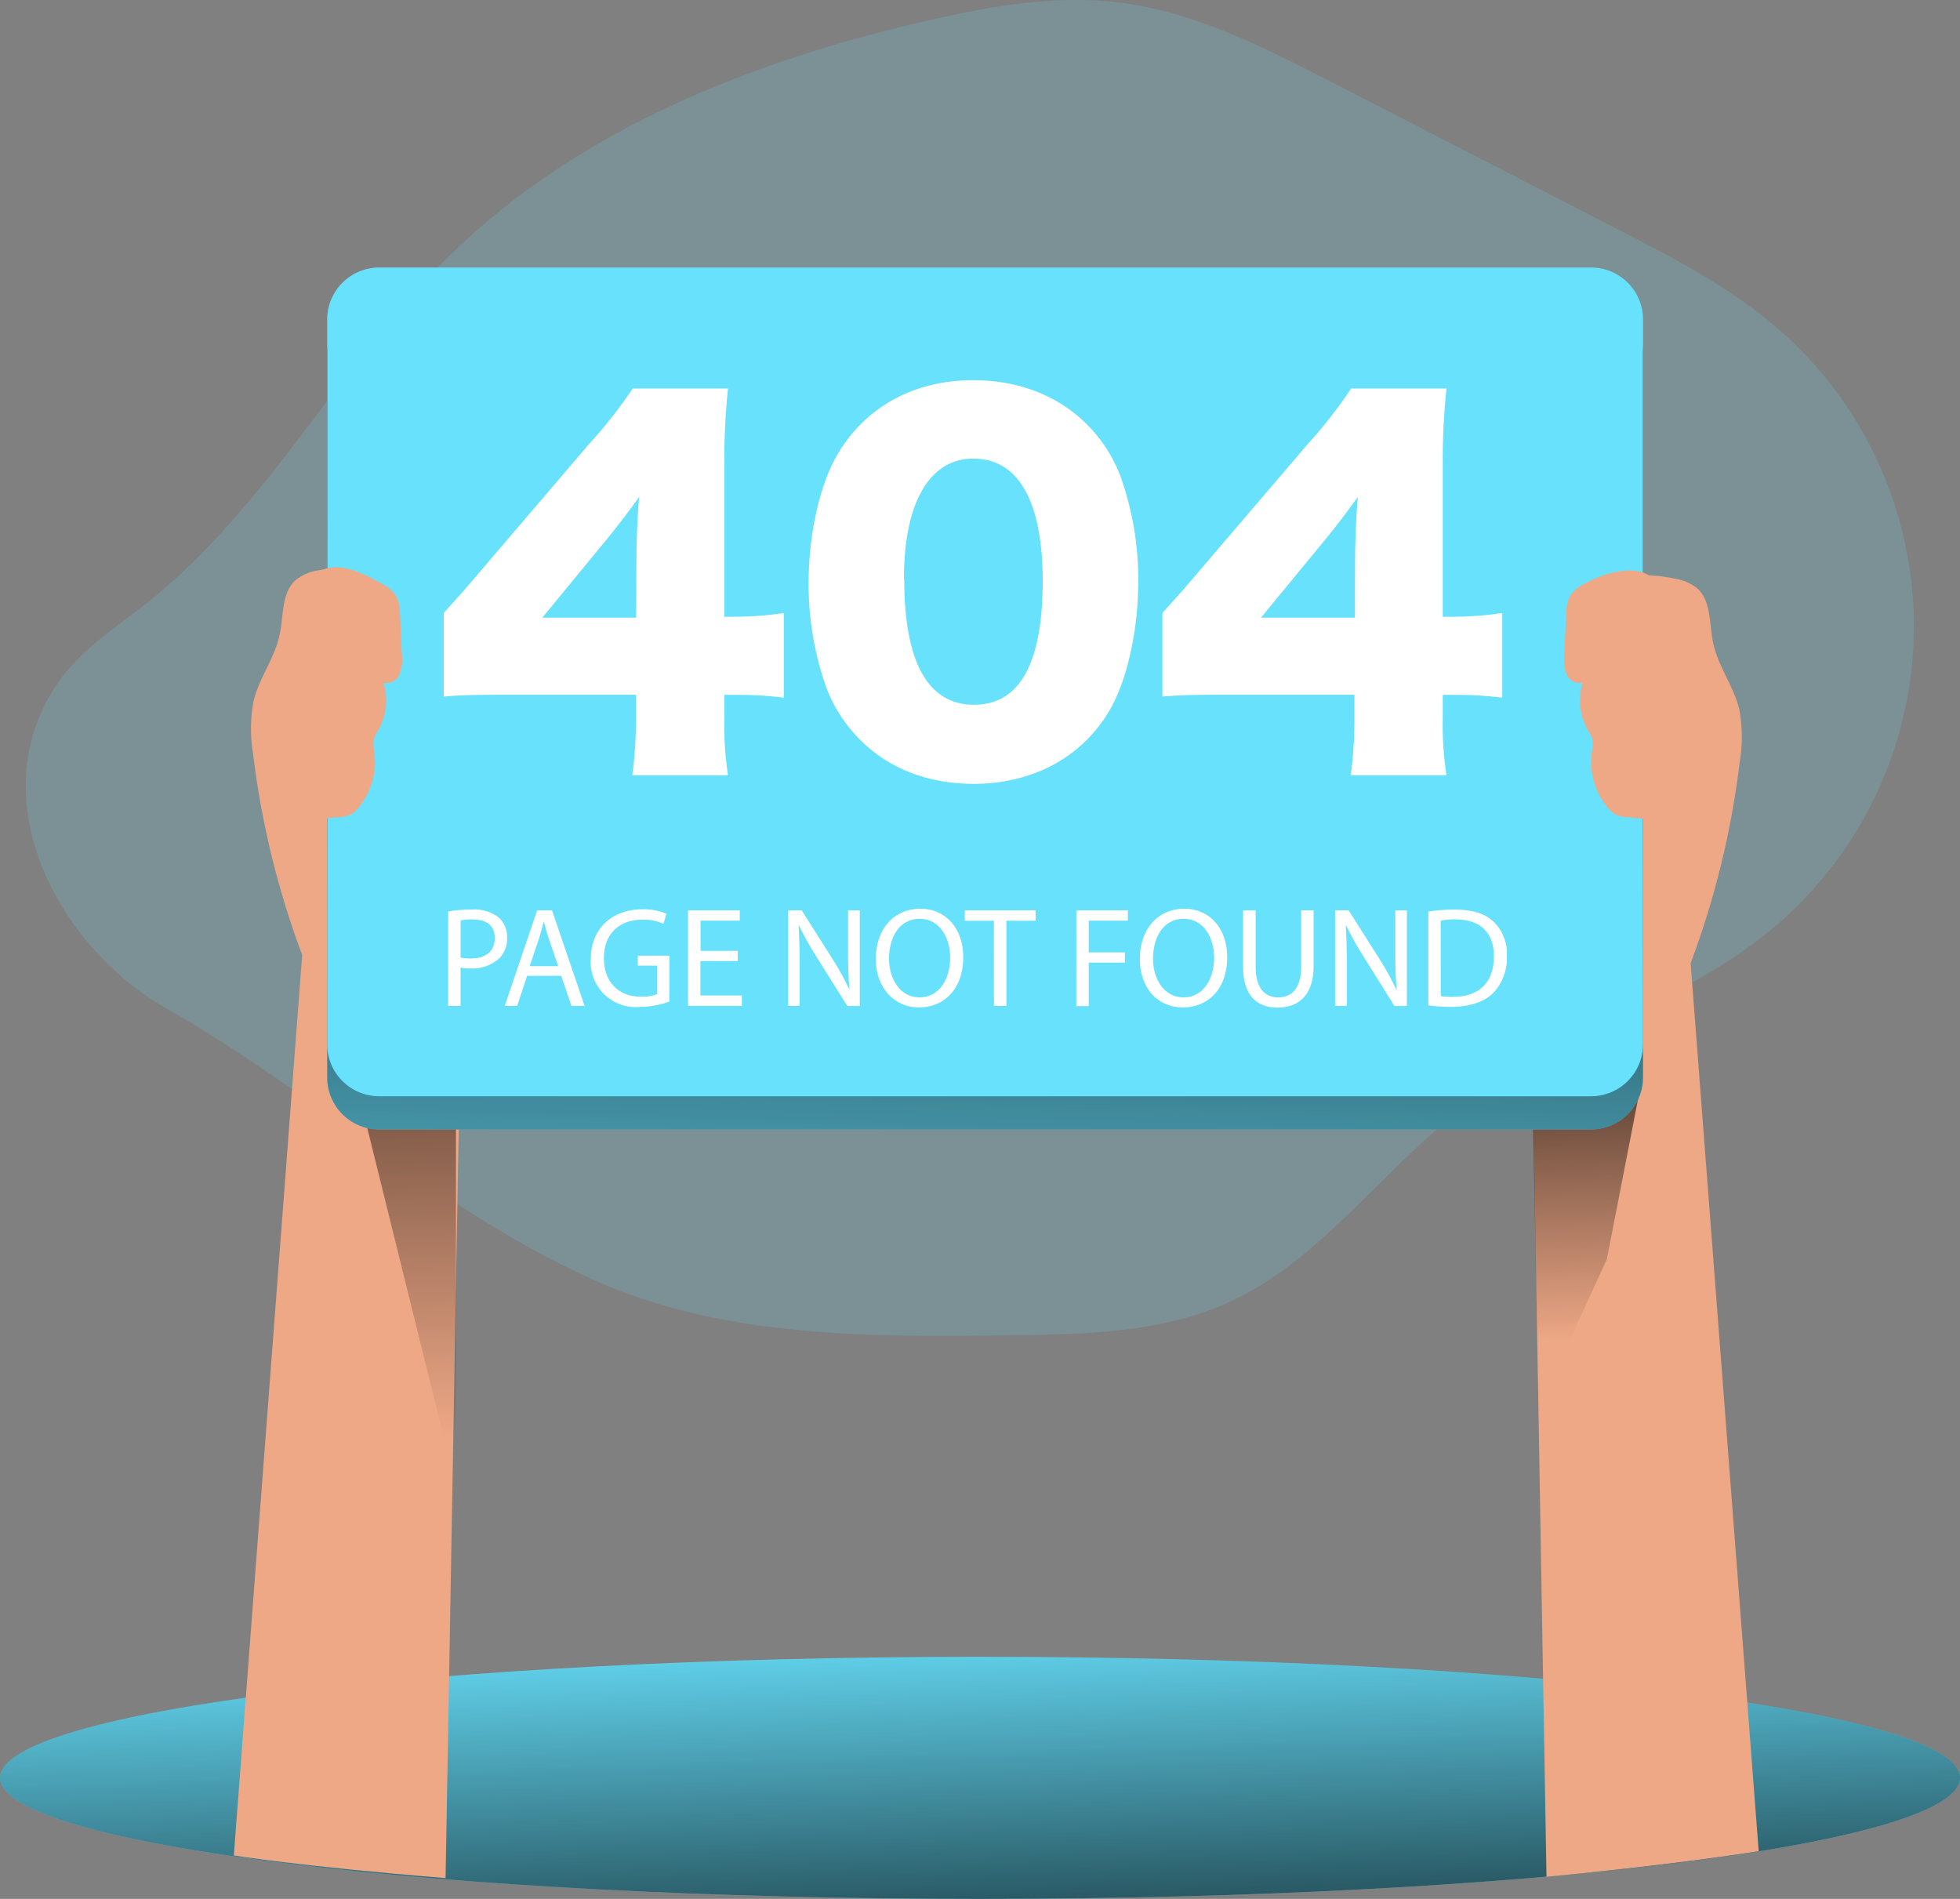<svg width="416" height="403" viewBox="0 0 416 403" fill="none" xmlns="http://www.w3.org/2000/svg">
<rect x="0" y="0" width="416" height="403" fill="#808080" stroke="none"/>
<g clip-path="url(#clip0_61_23078)">
<path opacity="0.18" d="M126.786 271.981C154.066 283.968 184.922 283.784 214.722 283.388C230.354 283.19 246.527 282.874 260.761 276.399C280.548 267.392 293.397 248.059 310.757 234.977C330.69 219.929 356.202 213.441 375.528 197.629C384.934 189.939 392.551 180.292 397.848 169.359C403.145 158.427 405.995 146.472 406.2 134.326C406.404 122.18 403.959 110.136 399.033 99.031C394.107 87.927 386.82 78.028 377.678 70.026C367.455 61.085 355.253 54.768 343.156 48.556L282.408 17.302C268.174 9.983 253.571 2.545 237.688 0.554C224.286 -1.121 210.724 1.2 197.625 4.193C160.293 12.633 123.25 27.179 95.864 53.805C72.304 76.752 56.922 107.571 31.146 127.999C24.55 133.208 17.242 137.81 12.44 144.694C-4.841 169.5 12.664 201.19 35.117 213.903C66.21 231.495 94.189 257.672 126.786 271.981Z" fill="#68E1FD"/>
<path d="M208.007 403C322.885 403 416.013 391.498 416.013 377.311C416.013 363.123 322.885 351.621 208.007 351.621C93.128 351.621 0 363.123 0 377.311C0 391.498 93.128 403 208.007 403Z" fill="#68E1FD"/>
<path d="M208.007 403C322.885 403 416.013 391.498 416.013 377.311C416.013 363.123 322.885 351.621 208.007 351.621C93.128 351.621 0 363.123 0 377.311C0 391.498 93.128 403 208.007 403Z" fill="url(#paint0_linear_61_23078)"/>
<path d="M94.057 126.337C90.198 123.722 85.854 121.907 81.281 121.001C76.709 120.095 72 120.116 67.436 121.062C65.765 121.322 64.186 121.998 62.845 123.027C59.719 125.665 60.207 130.571 59.376 134.606C58.36 139.578 55.022 143.837 53.822 148.743C53.123 152.435 53.083 156.221 53.703 159.926C55.461 174.543 58.964 188.897 64.138 202.68L49.627 393.782C49.627 393.782 64.468 396.182 94.571 398.582L97.763 216.593L94.057 126.337Z" fill="#EEA886"/>
<path d="M77.554 237.786L96.774 315.487V203.419L88.226 178.02L77.554 237.786Z" fill="url(#paint1_linear_61_23078)"/>
<path d="M328.895 127.972C332.762 125.376 337.11 123.581 341.682 122.693C346.255 121.805 350.959 121.842 355.516 122.803C357.189 123.069 358.771 123.744 360.12 124.768C363.233 127.405 362.758 132.311 363.576 136.36C364.605 141.331 367.943 145.591 369.143 150.497C369.844 154.184 369.88 157.967 369.249 161.667C367.503 176.284 364.004 190.639 358.827 204.421L373.272 392.859C373.272 392.859 357.112 395.575 328.236 398.305L325.136 218.321L328.895 127.972Z" fill="#EEA886"/>
<path d="M347.865 232.234L341.045 267.247L326.521 298.831L325.241 230.097L347.865 232.234Z" fill="url(#paint2_linear_61_23078)"/>
<path d="M337.681 63.828H80.483C74.385 63.828 69.441 68.77 69.441 74.866V228.673C69.441 234.769 74.385 239.711 80.483 239.711H337.681C343.779 239.711 348.723 234.769 348.723 228.673V74.866C348.723 68.77 343.779 63.828 337.681 63.828Z" fill="#68E1FD"/>
<path d="M337.681 63.828H80.483C74.385 63.828 69.441 68.77 69.441 74.866V228.673C69.441 234.769 74.385 239.711 80.483 239.711H337.681C343.779 239.711 348.723 234.769 348.723 228.673V74.866C348.723 68.77 343.779 63.828 337.681 63.828Z" fill="url(#paint3_linear_61_23078)"/>
<path d="M337.681 56.773H80.483C74.385 56.773 69.441 61.714 69.441 67.811V221.618C69.441 227.714 74.385 232.656 80.483 232.656H337.681C343.779 232.656 348.723 227.714 348.723 221.618V67.811C348.723 61.714 343.779 56.773 337.681 56.773Z" fill="#68E1FD"/>
<path d="M94.176 130.096C98.621 125.163 98.621 125.163 103.647 119.255L125.058 94.199C128.425 90.523 131.512 86.6 134.292 82.462H154.515C153.947 87.898 153.687 93.362 153.736 98.828V130.887H156.599C159.868 130.856 163.13 130.591 166.361 130.096V148.057C163.153 147.659 159.924 147.461 156.691 147.464H153.736V152.396C153.645 156.455 153.906 160.514 154.515 164.528H134.199C134.75 160.442 135.01 156.321 134.978 152.198V147.437H107.011C100.587 147.437 97.777 147.53 94.176 147.82V130.096ZM135.07 119.651C135.07 115.207 135.268 109.787 135.664 105.448C133.685 108.204 132.207 110.182 129.543 113.532L115.098 131.085H135.03L135.07 119.651Z" fill="white"/>
<path d="M182.678 157.13C179.529 154.032 177.074 150.302 175.476 146.184C172.876 138.939 171.572 131.292 171.624 123.594C171.624 113.229 174.09 102.494 177.85 96.269C183.865 86.207 194.129 80.682 206.555 80.682C216.132 80.682 224.522 83.939 230.538 89.913C233.69 93.007 236.146 96.739 237.74 100.859C240.354 108.133 241.658 115.812 241.592 123.541C241.592 133.907 239.125 144.76 235.379 150.972C229.456 160.836 219.087 166.362 206.555 166.362C196.886 166.309 188.707 163.144 182.678 157.13ZM191.912 122.842C191.912 140.501 196.938 149.574 206.713 149.574C216.489 149.574 221.317 140.698 221.317 123.198C221.264 106.226 216.093 97.324 206.555 97.324C197.281 97.324 191.86 106.727 191.86 122.803L191.912 122.842Z" fill="white"/>
<path d="M246.711 130.096C251.157 125.163 251.157 125.163 256.183 119.255L277.606 94.199C280.952 90.522 284.016 86.598 286.774 82.462H307.01C306.431 87.897 306.167 93.362 306.219 98.828V130.887H309.081C312.35 130.856 315.612 130.591 318.843 130.096V148.057C315.635 147.659 312.406 147.461 309.174 147.464H306.219V152.396C306.125 156.455 306.389 160.515 307.01 164.528H286.682C287.238 160.442 287.502 156.322 287.473 152.198V147.437H259.546C253.135 147.437 250.312 147.53 246.711 147.82V130.096ZM287.605 119.651C287.605 115.207 287.803 109.787 288.199 105.448C286.22 108.204 284.743 110.182 282.078 113.532L267.633 131.085H287.566L287.605 119.651Z" fill="white"/>
<path d="M95.126 193.423C96.787 193.151 98.468 193.019 100.152 193.027C102.194 192.872 104.222 193.473 105.85 194.715C106.437 195.251 106.9 195.909 107.208 196.642C107.515 197.376 107.66 198.167 107.631 198.961C107.672 199.753 107.554 200.544 107.284 201.289C107.015 202.034 106.599 202.718 106.061 203.3C105.23 204.072 104.251 204.667 103.183 205.05C102.115 205.433 100.981 205.596 99.848 205.529C99.144 205.554 98.439 205.492 97.751 205.344V213.481H95.112L95.126 193.423ZM97.764 203.208C98.473 203.372 99.2 203.443 99.927 203.419C103.093 203.419 105.019 201.889 105.019 199.08C105.019 196.271 103.12 195.124 100.231 195.124C99.403 195.101 98.576 195.172 97.764 195.335V203.208Z" fill="white"/>
<path d="M111.879 207.098L109.768 213.481H107.13L114.016 193.185H117.156L124.081 213.481H121.285L119.121 207.098H111.879ZM118.475 205.054L116.483 199.212C116.034 197.893 115.731 196.68 115.427 195.506C115.137 196.706 114.794 197.946 114.412 199.172L112.42 205.054H118.475Z" fill="white"/>
<path d="M142.061 212.571C140.059 213.293 137.95 213.672 135.822 213.692C134.435 213.825 133.035 213.653 131.722 213.188C130.409 212.723 129.213 211.975 128.22 210.999C127.226 210.022 126.459 208.839 125.972 207.534C125.485 206.229 125.29 204.834 125.4 203.445C125.4 197.392 129.582 192.974 136.389 192.974C138.124 192.931 139.849 193.25 141.454 193.91L140.821 196.047C139.409 195.429 137.877 195.131 136.336 195.176C131.389 195.176 128.17 198.249 128.17 203.326C128.17 208.404 131.27 211.529 136.006 211.529C137.197 211.592 138.389 211.403 139.502 210.975V204.935H135.373V202.825H142.061V212.571Z" fill="white"/>
<path d="M156.572 203.959H148.657V211.278H157.456V213.481H146.032V193.185H157.008V195.387H148.684V201.797H156.599L156.572 203.959Z" fill="white"/>
<path d="M167.284 213.481V193.185H170.147L176.65 203.445C178.005 205.565 179.225 207.767 180.304 210.039C180.067 207.401 180.001 204.869 180.001 201.704V193.211H182.481V213.507H179.843L173.392 203.208C171.992 201.025 170.724 198.762 169.593 196.429H169.5C169.659 199.001 169.711 201.44 169.711 204.803V213.481H167.284Z" fill="white"/>
<path d="M204.444 203.115C204.444 210.105 200.197 213.811 195.012 213.811C189.828 213.811 185.884 209.656 185.884 203.511C185.884 197.062 189.841 192.855 195.316 192.855C200.79 192.855 204.444 197.102 204.444 203.115ZM188.694 203.445C188.694 207.784 191.042 211.674 195.171 211.674C199.3 211.674 201.674 207.85 201.674 203.234C201.674 199.212 199.564 194.992 195.197 194.992C190.831 194.992 188.694 199.001 188.694 203.445Z" fill="white"/>
<path d="M210.948 195.414H204.774V193.185H219.813V195.414H213.6V213.481H210.961L210.948 195.414Z" fill="white"/>
<path d="M228.454 193.185H239.39V195.387H231.079V202.126H238.756V204.289H231.079V213.52H228.44L228.454 193.185Z" fill="white"/>
<path d="M260.47 203.115C260.47 210.105 256.223 213.811 251.051 213.811C245.682 213.811 241.923 209.656 241.923 203.511C241.923 197.062 245.88 192.855 251.342 192.855C256.803 192.855 260.47 197.102 260.47 203.115ZM244.719 203.445C244.719 207.784 247.068 211.674 251.197 211.674C255.326 211.674 257.7 207.85 257.7 203.234C257.7 199.212 255.589 194.992 251.223 194.992C246.857 194.992 244.719 199.001 244.719 203.445Z" fill="white"/>
<path d="M266.499 193.185V205.199C266.499 209.749 268.517 211.674 271.235 211.674C274.242 211.674 276.168 209.683 276.168 205.199V193.185H278.807V205.054C278.807 211.292 275.522 213.85 271.129 213.85C266.974 213.85 263.834 211.476 263.834 205.173V193.225L266.499 193.185Z" fill="white"/>
<path d="M283.371 213.481V193.185H286.234L292.737 203.445C294.093 205.562 295.309 207.764 296.378 210.039H296.444C296.207 207.401 296.141 204.869 296.141 201.704V193.211H298.607V213.507H295.969L289.532 203.208C288.127 201.028 286.858 198.765 285.732 196.429H285.64C285.785 199.001 285.851 201.44 285.851 204.803V213.481H283.371Z" fill="white"/>
<path d="M303.158 193.449C305.005 193.171 306.87 193.03 308.738 193.027C312.498 193.027 315.189 193.91 316.957 195.559C317.932 196.496 318.693 197.633 319.188 198.892C319.682 200.15 319.897 201.501 319.819 202.852C319.894 204.299 319.675 205.747 319.173 207.107C318.672 208.467 317.9 209.711 316.904 210.764C315.004 212.663 311.865 213.692 307.92 213.692C306.328 213.68 304.738 213.574 303.158 213.375V193.449ZM305.797 211.397C306.67 211.527 307.553 211.58 308.435 211.555C314.041 211.555 317.075 208.417 317.075 202.944C317.075 198.157 314.437 195.11 308.857 195.11C307.825 195.091 306.795 195.184 305.783 195.387L305.797 211.397Z" fill="white"/>
<path d="M81.274 124.029C82.406 124.593 83.371 125.443 84.071 126.496C84.65 127.732 84.935 129.087 84.902 130.452L85.298 138.958C85.477 140.357 85.309 141.779 84.81 143.099C84.543 143.75 84.056 144.286 83.434 144.614C82.812 144.942 82.094 145.041 81.406 144.892C81.911 146.548 82.075 148.289 81.886 150.009C81.698 151.73 81.162 153.394 80.311 154.902C79.885 155.537 79.552 156.229 79.322 156.959C79.212 157.839 79.257 158.732 79.454 159.596C79.753 161.73 79.594 163.903 78.986 165.97C78.379 168.037 77.338 169.951 75.932 171.584C75.502 172.119 74.973 172.567 74.375 172.903C73.59 173.237 72.748 173.416 71.895 173.43L68.017 173.76C67.825 173.823 67.621 173.841 67.421 173.813C67.222 173.785 67.031 173.711 66.864 173.598C66.697 173.484 66.558 173.334 66.459 173.159C66.359 172.983 66.301 172.788 66.288 172.586C63.344 163.248 62.006 153.478 62.331 143.692C62.483 138.761 63.075 133.854 64.099 129.028C64.719 126.205 65.932 121.906 68.953 120.759C72.858 119.387 77.897 122.091 81.274 124.029Z" fill="#EEA886"/>
<path d="M336.032 124.029C334.9 124.593 333.935 125.443 333.235 126.495C332.655 127.732 332.371 129.086 332.404 130.452L332.008 138.958C331.829 140.357 331.997 141.779 332.496 143.099C332.762 143.75 333.249 144.286 333.872 144.614C334.494 144.942 335.212 145.04 335.9 144.892C335.396 146.547 335.232 148.287 335.418 150.007C335.603 151.727 336.135 153.392 336.981 154.902C337.417 155.533 337.755 156.226 337.984 156.959C338.095 157.839 338.046 158.733 337.839 159.596C337.546 161.731 337.709 163.903 338.319 165.97C338.928 168.036 339.97 169.95 341.374 171.584C341.804 172.119 342.332 172.567 342.931 172.903C343.716 173.237 344.558 173.416 345.411 173.43L349.329 173.813C349.521 173.875 349.724 173.894 349.924 173.865C350.124 173.837 350.315 173.764 350.481 173.65C350.648 173.537 350.787 173.387 350.887 173.211C350.987 173.036 351.045 172.84 351.057 172.639C354.002 163.301 355.34 153.531 355.014 143.745C354.864 138.813 354.268 133.905 353.234 129.08C352.627 126.258 351.914 122.724 348.92 121.576C344.976 120.139 339.409 122.091 336.032 124.029Z" fill="#EEA886"/>
</g>
<defs>
<linearGradient id="paint0_linear_61_23078" x1="206.74" y1="341.559" x2="210.577" y2="450.41" gradientUnits="userSpaceOnUse">
<stop stop-opacity="0"/>
<stop offset="0.95"/>
</linearGradient>
<linearGradient id="paint1_linear_61_23078" x1="89.308" y1="305.465" x2="85.471" y2="153.702" gradientUnits="userSpaceOnUse">
<stop stop-opacity="0"/>
<stop offset="0.99"/>
</linearGradient>
<linearGradient id="paint2_linear_61_23078" x1="337.707" y1="284.549" x2="335.15" y2="189.347" gradientUnits="userSpaceOnUse">
<stop stop-opacity="0"/>
<stop offset="0.95"/>
</linearGradient>
<linearGradient id="paint3_linear_61_23078" x1="204.379" y1="314.459" x2="210.351" y2="107.835" gradientUnits="userSpaceOnUse">
<stop stop-opacity="0"/>
<stop offset="0.99"/>
</linearGradient>
<clipPath id="clip0_61_23078">
<rect width="416" height="403" fill="white"/>
</clipPath>
</defs>
</svg>
